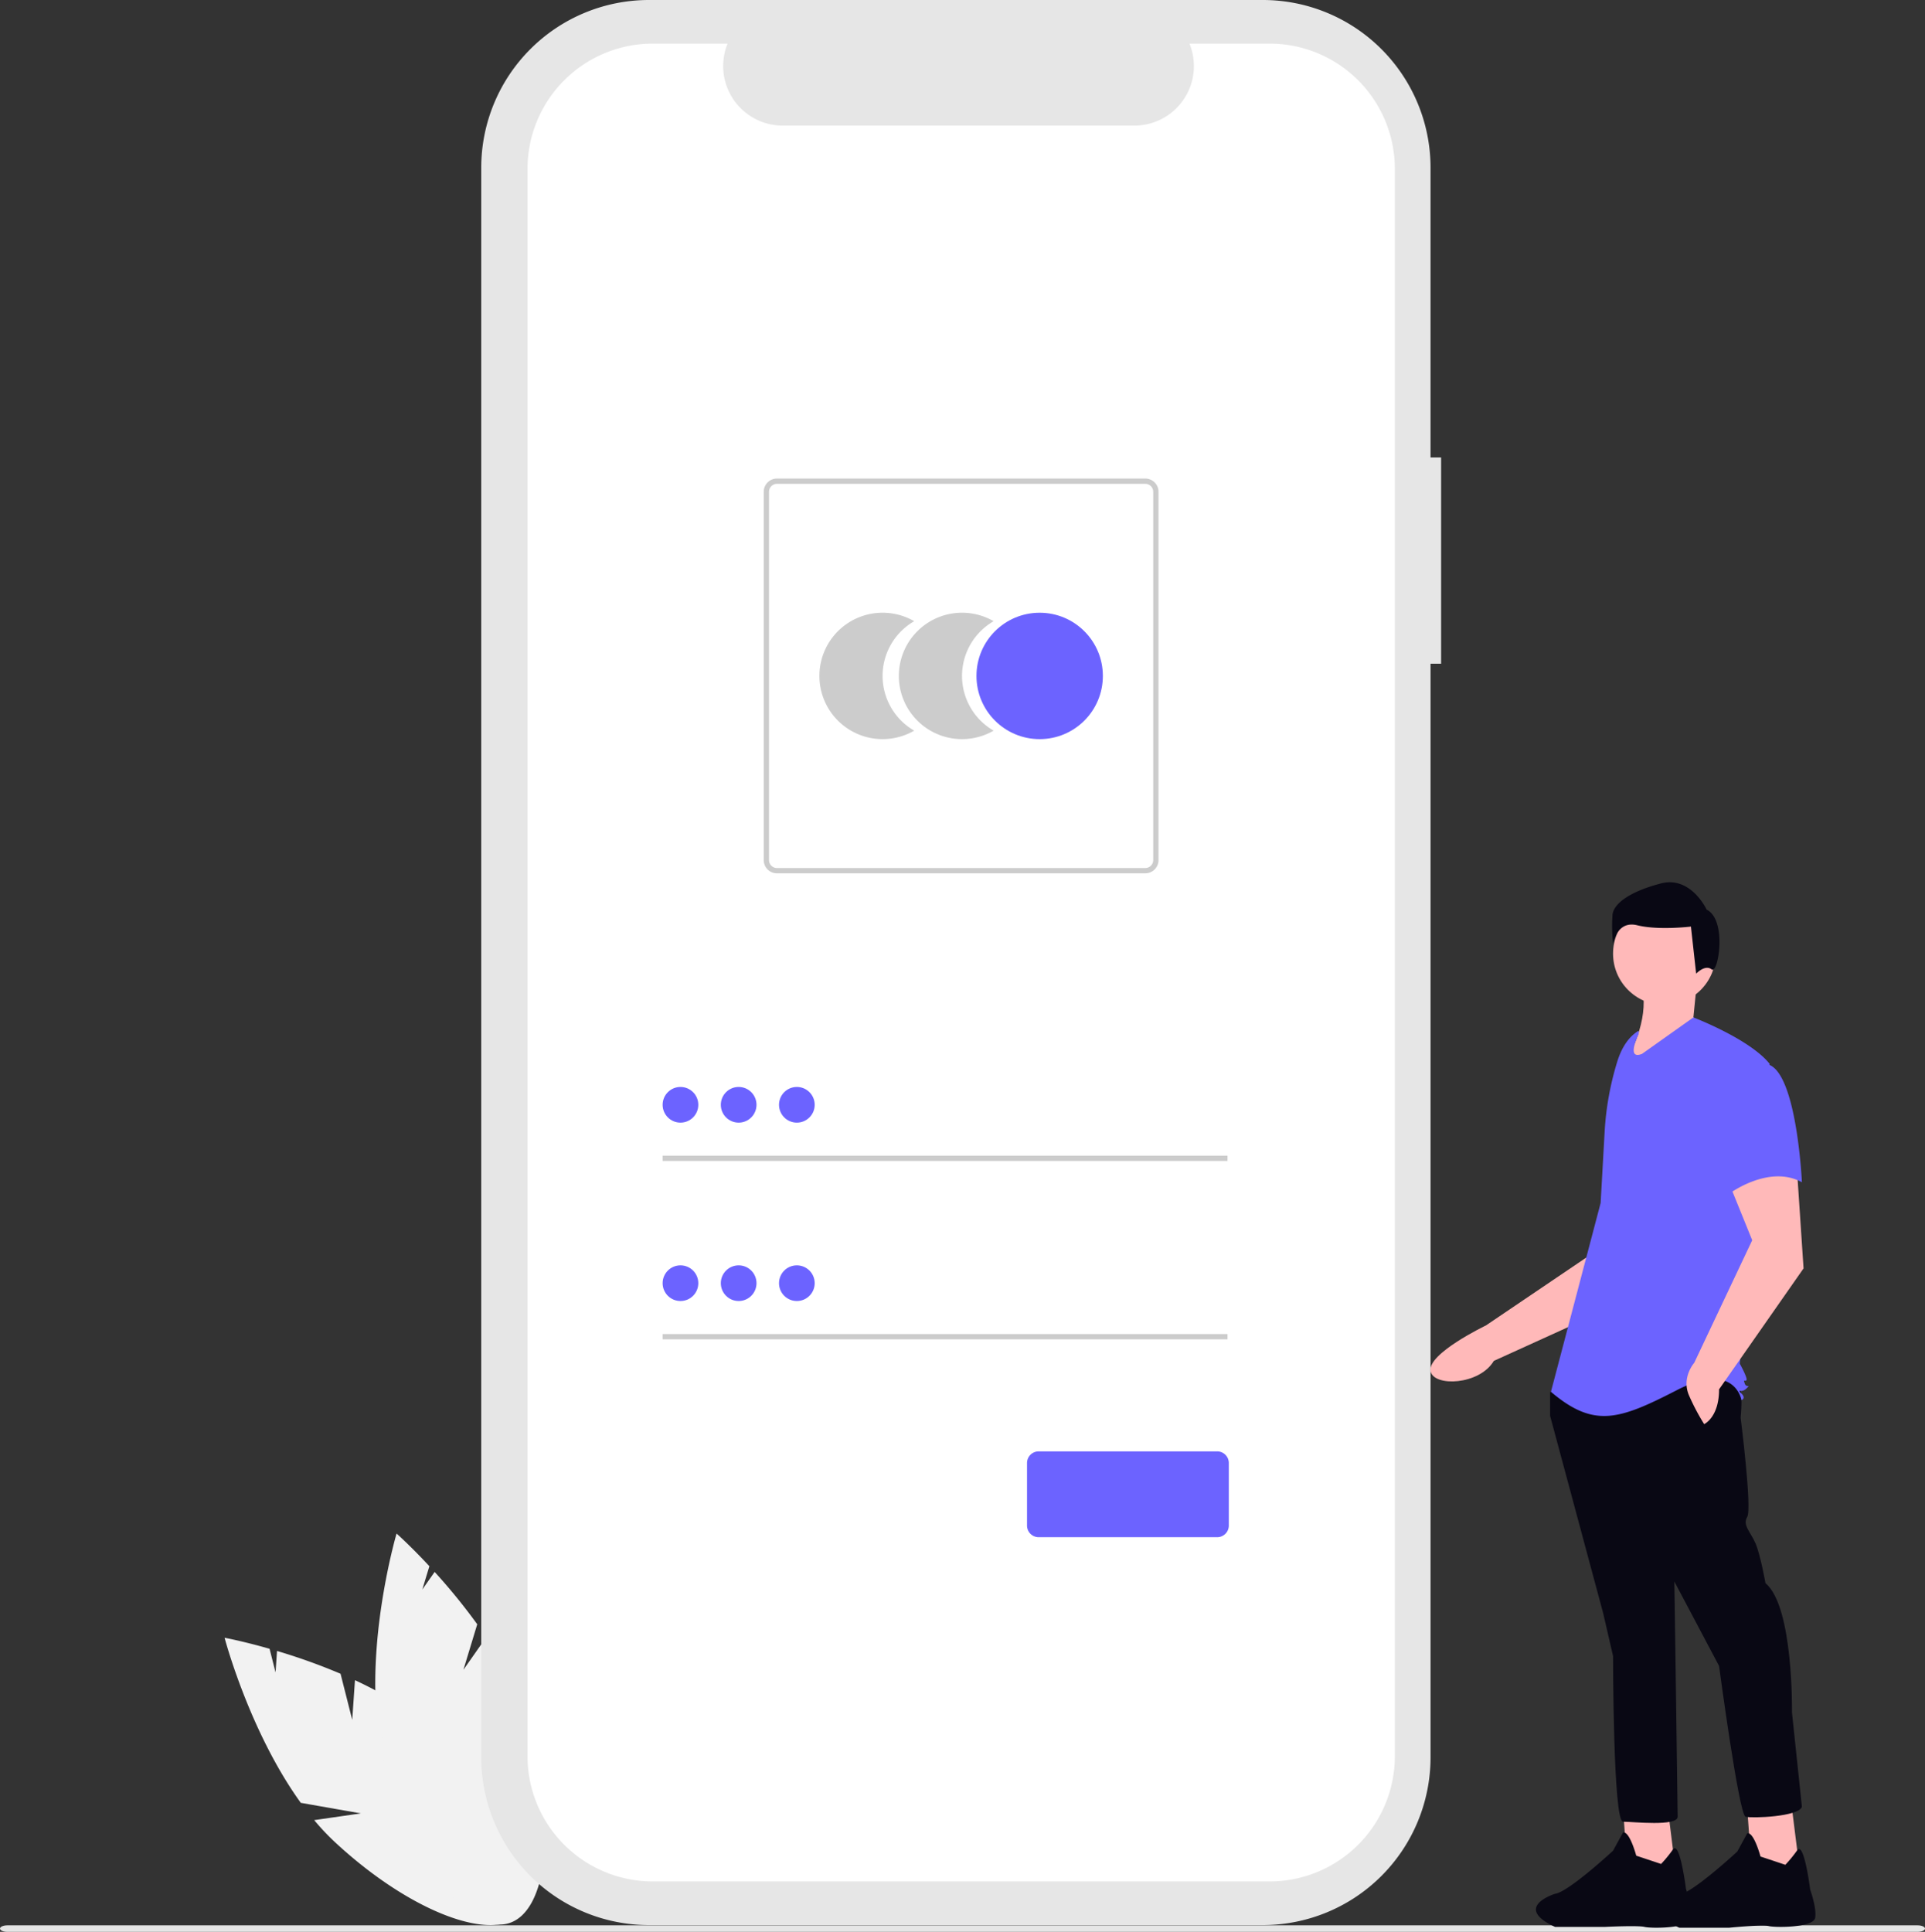 <svg xmlns="http://www.w3.org/2000/svg" xmlns:xlink="http://www.w3.org/1999/xlink" width="720" height="722.539" artist="Katerina Limpitsouni" role="img" source="https://undraw.co/" viewBox="0 0 720 722.539"><rect x="0" y="0" width="720" height="722.539" fill="#333333" stroke="none"/><g id="Group_64" data-name="Group 64" transform="translate(-600.001 -166)"><g id="Group_63" data-name="Group 63" transform="translate(39.127 -21.613)"><path id="Path_1-98" fill="#f2f2f2" d="M275.321,690.449,270.949,673.2a223.916,223.916,0,0,0-23.758-8.524l-.552,8.015-2.238-8.83c-10.012-2.862-16.824-4.121-16.824-4.121s9.2,34.987,28.5,61.735l22.486,3.95-17.469,2.519a90.608,90.608,0,0,0,7.811,8.28c28.072,26.057,59.34,38.013,69.838,26.7s-3.749-41.6-31.822-67.656c-8.7-8.078-19.635-14.56-30.579-19.664Z" data-name="Path 1" transform="translate(417.297 140.418)"/><path id="Path_2-99" fill="#f2f2f2" d="M345.1,652.214l5.171-17.023a223.933,223.933,0,0,0-15.931-19.578l-4.615,6.576,2.648-8.716c-7.093-7.623-12.273-12.221-12.273-12.221s-10.208,34.706-7.516,67.579l17.207,15-16.259-6.874a90.606,90.606,0,0,0,2.409,11.128c10.562,36.817,31.149,63.214,45.982,58.958s18.295-37.551,7.732-74.368c-3.274-11.414-9.283-22.614-16.013-32.638Z" data-name="Path 2" transform="translate(389.102 159.921)"/></g><g id="Group_62" data-name="Group 62" transform="translate(44.037 -0.462)"><path id="Path_22-100" fill="#e6e6e6" d="M734.978,247.559h-3.956V139.187A62.725,62.725,0,0,0,668.3,76.462H438.687a62.725,62.725,0,0,0-62.725,62.725V733.736a62.725,62.725,0,0,0,62.725,62.725H668.3a62.725,62.725,0,0,0,62.724-62.724V324.7h3.956Z" data-name="Path 22" transform="translate(360 90)"/><path id="Path_23-101" fill="#fff" d="M671.423,93.336H641.454a22.255,22.255,0,0,1-20.607,30.659H489.306A22.254,22.254,0,0,1,468.7,93.335H440.708a46.843,46.843,0,0,0-46.843,46.843V733.864a46.843,46.843,0,0,0,46.843,46.843H671.423a46.843,46.843,0,0,0,46.843-46.843h0V140.177a46.843,46.843,0,0,0-46.842-46.842Z" data-name="Path 23" transform="translate(359.405 89.439)"/><path id="Path_6-102" fill="#ccc" d="M530.421,337.151a23.626,23.626,0,0,1,11.827-20.472,23.637,23.637,0,1,0,0,40.939,23.621,23.621,0,0,1-11.823-20.467Z" data-name="Path 6" transform="translate(355.65 82.117)"/><path id="Path_7-103" fill="#ccc" d="M561.158,337.151a23.625,23.625,0,0,1,11.827-20.472,23.637,23.637,0,1,0,0,40.939,23.621,23.621,0,0,1-11.823-20.467Z" data-name="Path 7" transform="translate(354.627 82.117)"/><circle id="Ellipse_1" cx="23.637" cy="23.637" r="23.637" fill="#6c63ff" data-name="Ellipse 1" transform="translate(921.189 395.631)"/><path id="Path_8-104" fill="#ccc" d="M627.963,409.252H490.2a4.953,4.953,0,0,1-4.947-4.947V266.543A4.953,4.953,0,0,1,490.2,261.6H627.963a4.953,4.953,0,0,1,4.947,4.947V404.3a4.953,4.953,0,0,1-4.947,4.947ZM490.2,263.576a2.971,2.971,0,0,0-2.968,2.968V404.306a2.971,2.971,0,0,0,2.968,2.968H627.963a2.971,2.971,0,0,0,2.968-2.968V266.544a2.971,2.971,0,0,0-2.968-2.968Z" data-name="Path 8" transform="translate(356.366 83.844)"/><rect id="Rectangle_1" width="211.284" height="1.979" fill="#ccc" data-name="Rectangle 1" transform="translate(803.805 598.696)"/><circle id="Ellipse_2" cx="6.672" cy="6.672" r="6.672" fill="#6c63ff" data-name="Ellipse 2" transform="translate(803.805 572.996)"/><rect id="Rectangle_2" width="211.284" height="1.979" fill="#ccc" data-name="Rectangle 2" transform="translate(803.805 665.417)"/><circle id="Ellipse_3" cx="6.672" cy="6.672" r="6.672" fill="#6c63ff" data-name="Ellipse 3" transform="translate(803.805 639.718)"/><path id="Path_977-105" fill="#6c63ff" d="M658.244,670.068H591.472a4.355,4.355,0,0,1-4.35-4.35v-23.4a4.355,4.355,0,0,1,4.35-4.35h66.772a4.355,4.355,0,0,1,4.35,4.35v23.4a4.355,4.355,0,0,1-4.35,4.35Z" data-name="Path 977" transform="translate(352.978 71.328)"/><circle id="Ellipse_7" cx="6.672" cy="6.672" r="6.672" fill="#6c63ff" data-name="Ellipse 7" transform="translate(825.57 572.996)"/><circle id="Ellipse_8" cx="6.672" cy="6.672" r="6.672" fill="#6c63ff" data-name="Ellipse 8" transform="translate(847.335 572.996)"/><circle id="Ellipse_9" cx="6.672" cy="6.672" r="6.672" fill="#6c63ff" data-name="Ellipse 9" transform="translate(825.57 639.718)"/><circle id="Ellipse_10" cx="6.672" cy="6.672" r="6.672" fill="#6c63ff" data-name="Ellipse 10" transform="translate(847.335 639.718)"/></g><path id="Path_88-106" fill="#e6e6e6" d="M966.106,823.539H251.642c-1.529,0-2.768-.546-2.768-1.218s1.239-1.219,2.768-1.219H966.106c1.528,0,2.768.546,2.768,1.219S967.634,823.539,966.106,823.539Z" data-name="Path 88" transform="translate(351.127 65)"/><g id="Group_61" data-name="Group 61" transform="translate(-21145.078 -2078.104)"><path id="Path_92-107" fill="#ffb9b9" d="M893.722,361.268l-16.8,33.257L826.7,417.359c-5.364,9.065-22.409,9.759-23.649,3.9-1.391-6.576,20.7-17.161,20.7-17.161l42.012-28.416,3.676-24.463Z" data-name="Path 92" transform="translate(21477.109 2335.737)"/><path id="Path_93-108" fill="#ffb9b9" d="M742.662,464.215,745.76,489l-17.969,1.24-1.858-26.023Z" data-name="Path 93" transform="translate(21626.188 2455.967)"/><path id="Path_94-109" fill="#090814" d="M900.869,676.83a48.641,48.641,0,0,0,4.434-5.422c2.575-3.564,4.86,14.716,4.86,14.716s2.479,7.435,1.859,11.153-14.87,3.718-17.349,3.1-14.87,0-14.87,0H861.215c-16.11-7.435,0-12.392,0-12.392,4.957-.62,21.686-16.11,21.686-16.11l3.718-6.815c2.478-.62,4.957,8.674,4.957,8.674Z" data-name="Path 94" transform="translate(21465.504 2264.419)"/><path id="Path_95-110" fill="#ffb9b9" d="M802.8,464.616l3.1,24.784-17.969,1.24-1.859-26.024Z" data-name="Path 95" transform="translate(21612.521 2455.876)"/><path id="Path_96-111" fill="#090814" d="M961.005,677.231a48.7,48.7,0,0,0,4.434-5.422c2.575-3.564,4.86,14.716,4.86,14.716s2.478,6.816,1.859,10.533-14.87,3.717-17.349,3.1-14.87.62-14.87.62H921.351c-16.11-7.435,0-12.392,0-12.392,4.957-.62,21.686-16.11,21.686-16.11l3.718-6.815c2.478-.62,4.957,8.674,4.957,8.674Z" data-name="Path 96" transform="translate(21451.836 2264.328)"/><path id="Path_97-112" fill="#090814" d="M930.929,446.165c2.479,3.1,1.239,13.631,1.239,13.631s4.337,34.078,2.478,37.176,1.239,5.576,3.1,9.914,3.718,14.87,3.718,14.87c10.533,8.674,9.914,48.329,9.914,48.329l3.717,35.317c-1.239,3.718-18.588,4.337-21.066,3.718s-9.914-56.384-9.914-56.384l-16.729-31.6s1.239,84.265,1.239,87.983-16.729,1.859-20.447,1.859-3.718-61.96-3.718-61.96l-3.718-16.109-19.827-73.732V450.5l3.1-4.337S928.451,443.067,930.929,446.165Z" data-name="Path 97" transform="translate(21463.943 2314.471)"/><circle id="Ellipse_11" cx="19.208" cy="19.208" r="19.208" fill="#ffb9b9" data-name="Ellipse 11" transform="translate(22348.404 2581.572)"/><path id="Path_98-113" fill="#ffb9b9" d="M901.99,251.326c3.893,8.67,1.588,20.779-6.2,34.078l31.6-14.87-4.957-4.337,1.239-12.392Z" data-name="Path 98" transform="translate(21456.018 2358.437)"/><path id="Path_99-114" fill="#6c63ff" d="M894.154,275.527c-4.138,2.46-6.613,6.98-8.034,11.58a109.735,109.735,0,0,0-4.716,26.218l-1.5,26.64L861.316,410.6c16.109,13.631,25.4,10.533,47.089-.62S932.57,413.7,932.57,413.7s1.859-.62,0-2.478,0,0,1.859-1.859,0,0-.62-1.859,0-.62.62-1.239-2.478-6.2-2.478-6.2l4.957-46.47,6.2-65.677c-7.435-9.294-28.5-17.349-28.5-17.349L895.394,284.2c-6.2,2.478-1.239-7.435-1.239-7.435Z" data-name="Path 99" transform="translate(21463.852 2354.064)"/><path id="Path_100-115" fill="#ffb9b9" d="M968.242,343.937l2.478,37.176-31.6,45.231c0,10.533-5.576,13.012-5.576,13.012a81.9,81.9,0,0,1-5.576-10.533c-3.1-6.816,1.859-12.392,1.859-12.392l21.686-45.85-9.294-22.925Z" data-name="Path 100" transform="translate(21448.936 2337.39)"/><path id="Path_101-116" fill="#6c63ff" d="M960.1,293.046c10.533,3.718,12.392,43.992,12.392,43.992-12.392-6.816-27.262,4.337-27.262,4.337s-3.1-10.533-6.816-24.164a23.68,23.68,0,0,1,4.957-22.306S949.563,289.329,960.1,293.046Z" data-name="Path 101" transform="translate(21446.549 2349.247)"/><path id="Path_102-117" fill="#090814" d="M928.148,237.734c-2.445-1.956-5.781,1.6-5.781,1.6l-1.956-17.606s-12.226,1.467-20.051-.489-9.047,7.091-9.047,7.091a62.8,62.8,0,0,1-.245-11c.489-4.4,6.847-8.8,18.095-11.737s17.116,9.781,17.116,9.781C934.1,219.283,930.593,239.691,928.148,237.734Z" data-name="Path 102" transform="translate(21457.121 2368.931)"/></g></g></svg>